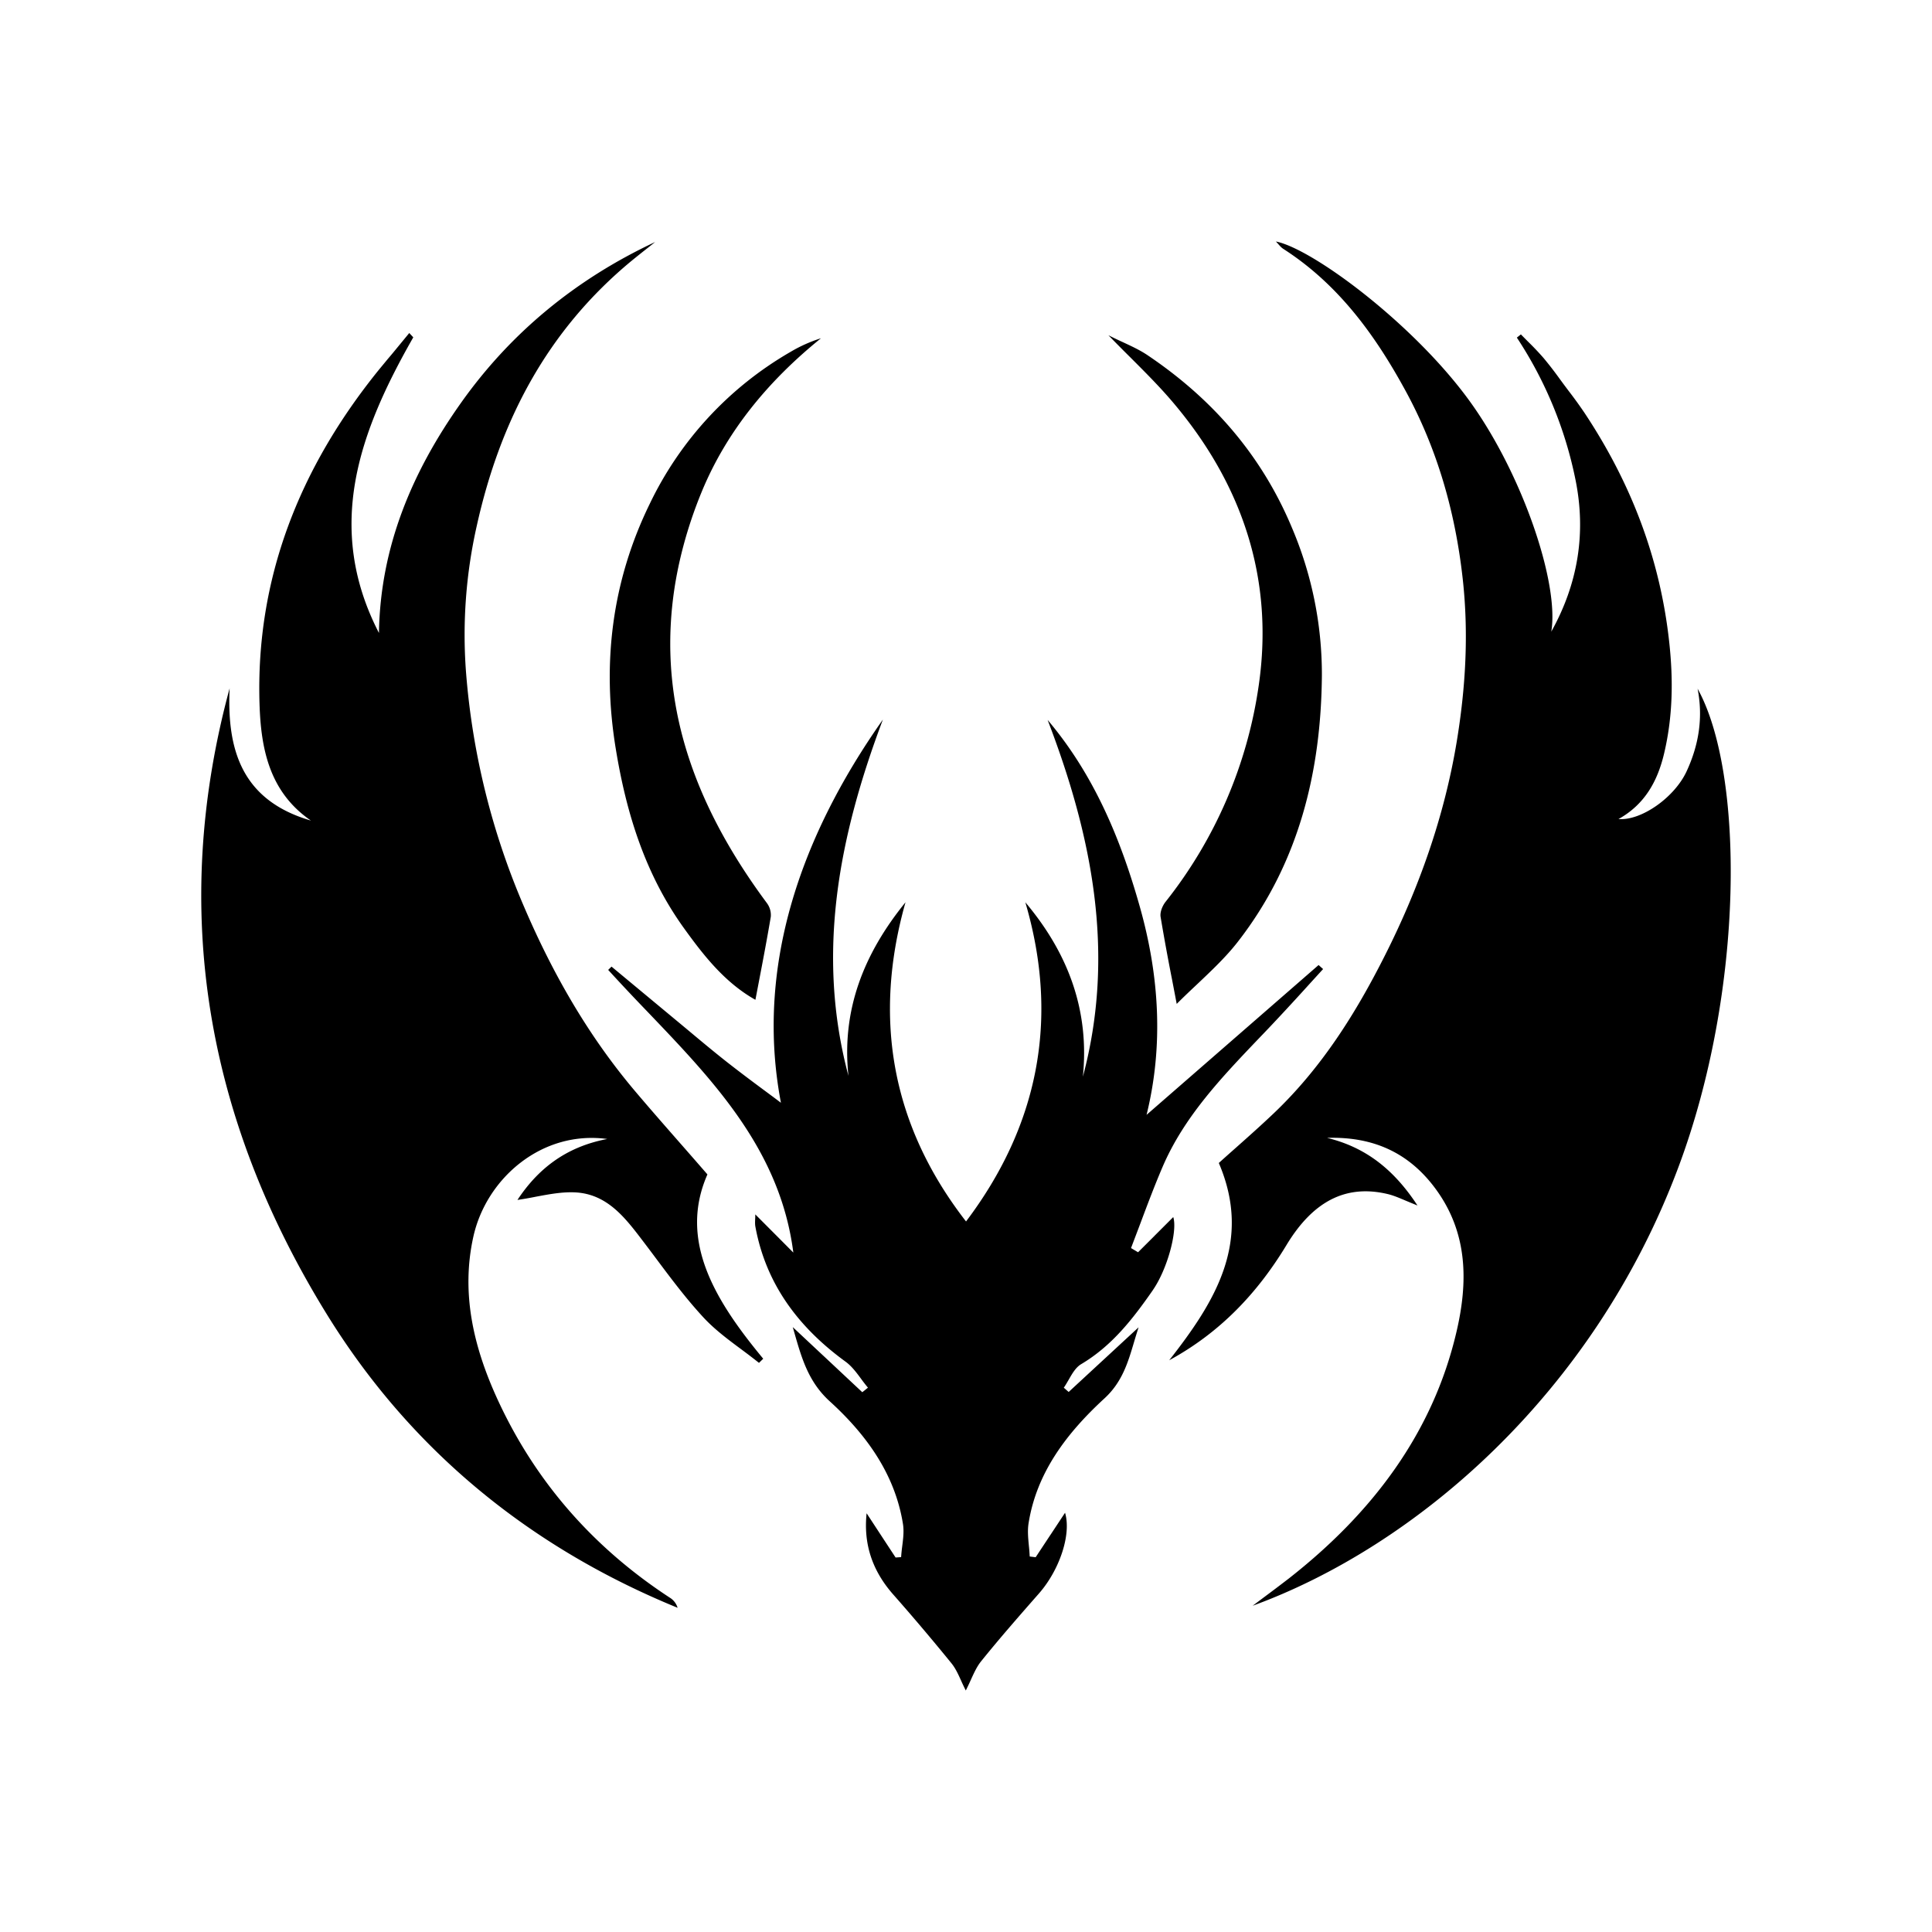 <svg xmlns="http://www.w3.org/2000/svg" width="1em" height="1em" fill="current" viewBox="0 0 48 48"><path fill-rule="evenodd" d="M42.176 17.11c.141.718.031 1.4-.275 2.058-.302.648-1.127 1.227-1.69 1.181.666-.369.974-.963 1.13-1.616.219-.915.234-1.835.13-2.782-.226-2.075-.95-3.957-2.11-5.702a11 11 0 0 0-.391-.54l-.108-.144-.114-.155a9 9 0 0 0-.4-.517 7 7 0 0 0-.383-.404l-.179-.181-.05.04-.05.04a10 10 0 0 1 1.459 3.543c.265 1.319.058 2.576-.604 3.762.203-1.204-.722-3.925-2.029-5.729C35.124 8.048 32.614 6.182 31.7 6l.06.066c.039.044.075.086.12.115 1.377.884 2.29 2.153 3.036 3.52.797 1.459 1.241 3.027 1.425 4.682.152 1.37.07 2.719-.151 4.055-.307 1.846-.931 3.614-1.782 5.3-.722 1.433-1.572 2.79-2.762 3.922-.324.308-.659.605-.973.884q-.204.18-.392.35c.838 1.957-.093 3.448-1.232 4.901 1.272-.691 2.199-1.681 2.912-2.86.655-1.085 1.473-1.518 2.516-1.269.143.034.28.093.448.164q.13.055.292.12c-.585-.892-1.283-1.446-2.247-1.68 1.14-.036 2.033.363 2.698 1.268.813 1.106.801 2.335.52 3.542-.587 2.526-2.099 4.517-4.17 6.139q-.3.231-.605.457l-.291.218c4.016-1.465 8.46-5.232 10.578-10.897 1.65-4.41 1.638-9.798.476-11.887m-24.6 12.068q-.312-.359-.611-.7c-.405-.462-.794-.905-1.176-1.356-1.17-1.381-2.05-2.922-2.757-4.566a18.3 18.3 0 0 1-1.455-5.87 12.3 12.3 0 0 1 .27-3.63c.575-2.585 1.737-4.841 3.86-6.589q.193-.157.39-.311l.18-.143c-1.979.927-3.595 2.262-4.823 3.995-1.213 1.71-2.006 3.577-2.039 5.718-1.362-2.64-.477-5.015.853-7.345l-.05-.054-.05-.053-.365.444q-.08.098-.162.193l-.23.279c-1.976 2.443-3.06 5.19-2.963 8.298.034 1.089.232 2.183 1.277 2.899-1.718-.5-2.09-1.756-2.02-3.286-1.496 5.523-.574 10.714 2.42 15.56 2.05 3.32 4.985 5.76 8.71 7.284a.45.45 0 0 0-.167-.234c-1.933-1.257-3.376-2.912-4.313-4.957-.588-1.285-.908-2.626-.593-4.036.323-1.445 1.703-2.642 3.325-2.42-1.054.2-1.738.767-2.231 1.514q.23-.034.457-.08c.336-.063.666-.125.99-.107.763.044 1.204.597 1.622 1.145q.178.233.354.469c.381.51.762 1.02 1.194 1.488.275.298.608.547.942.795q.225.166.442.338l.035-.034.07-.069c-1.187-1.433-2.113-2.927-1.386-4.579m11.064 2.879c-.49.702-1.004 1.374-1.777 1.834-.135.08-.223.233-.311.387-.04.068-.079.137-.122.199l.121.106.851-.787.01-.009.876-.81q-.06.187-.114.37c-.15.505-.294.99-.73 1.392-.93.855-1.688 1.837-1.889 3.105-.03.185-.01.377.008.568q.014.13.02.259l.148.018.365-.553.004-.005.361-.547c.162.54-.14 1.426-.647 2.004-.488.556-.976 1.112-1.439 1.687-.102.127-.171.278-.25.45q-.057.13-.13.275a5 5 0 0 1-.117-.246c-.072-.159-.138-.304-.236-.426a56 56 0 0 0-1.463-1.728c-.502-.576-.73-1.233-.648-2.003l.36.55.36.549.069-.005.068-.005q.009-.132.027-.266c.024-.19.048-.38.018-.562-.198-1.23-.905-2.212-1.815-3.04-.532-.482-.7-1.072-.88-1.699l-.042-.147.753.705.001.001.003.003.003.002.967.906.049-.038.022-.018.07-.057a4 4 0 0 1-.17-.219c-.117-.158-.234-.316-.388-.428-1.18-.859-1.98-1.939-2.239-3.355-.011-.06-.008-.124-.005-.193q.003-.053.003-.11l.622.624.002.002.321.323c-.325-2.536-1.969-4.254-3.61-5.97a55 55 0 0 1-.99-1.053l.083-.082 1.846 1.533c.335.28.67.561 1.014.832.372.292.752.574 1.055.798q.166.123.294.22c-.63-3.307.43-6.538 2.533-9.52-1.086 2.884-1.67 5.808-.855 8.853-.175-1.63.374-3.03 1.417-4.314-.82 2.896-.34 5.554 1.504 7.93 1.786-2.366 2.331-5.017 1.473-7.93 1.078 1.28 1.595 2.702 1.43 4.333.816-3.055.232-5.977-.876-8.863 1.157 1.367 1.819 2.969 2.292 4.646.482 1.708.591 3.444.166 5.165l4.274-3.722.112.1-.311.341q-.39.432-.787.857-.246.264-.497.524c-.928.972-1.857 1.944-2.393 3.193-.197.46-.373.928-.549 1.397l-.235.62.088.052.087.052.405-.404.002-.003.467-.467c.11.333-.142 1.291-.51 1.819M15.297 18.593c.262 1.608.73 3.127 1.7 4.473.49.68 1.014 1.348 1.771 1.774l.094-.492c.102-.53.2-1.05.288-1.57a.5.5 0 0 0-.096-.34c-1.668-2.248-2.667-4.7-2.34-7.5.107-.92.362-1.851.717-2.713.621-1.51 1.657-2.763 2.966-3.821a3.6 3.6 0 0 0-.756.338 8.7 8.7 0 0 0-3.5 3.779c-.936 1.918-1.19 3.955-.844 6.072m13.662 3.811a11.2 11.2 0 0 0 2.314-5.377c.382-2.634-.398-4.993-2.146-7.048-.32-.376-.672-.728-1.048-1.104q-.264-.261-.541-.546.188.094.357.171c.228.106.432.201.616.325 1.627 1.095 2.839 2.498 3.587 4.287a9.3 9.3 0 0 1 .744 3.666c-.02 2.385-.567 4.67-2.096 6.63-.29.371-.639.7-1 1.042-.17.16-.341.321-.511.492l-.115-.602a55 55 0 0 1-.285-1.558c-.02-.119.044-.277.124-.378" clip-rule="evenodd"/></svg>